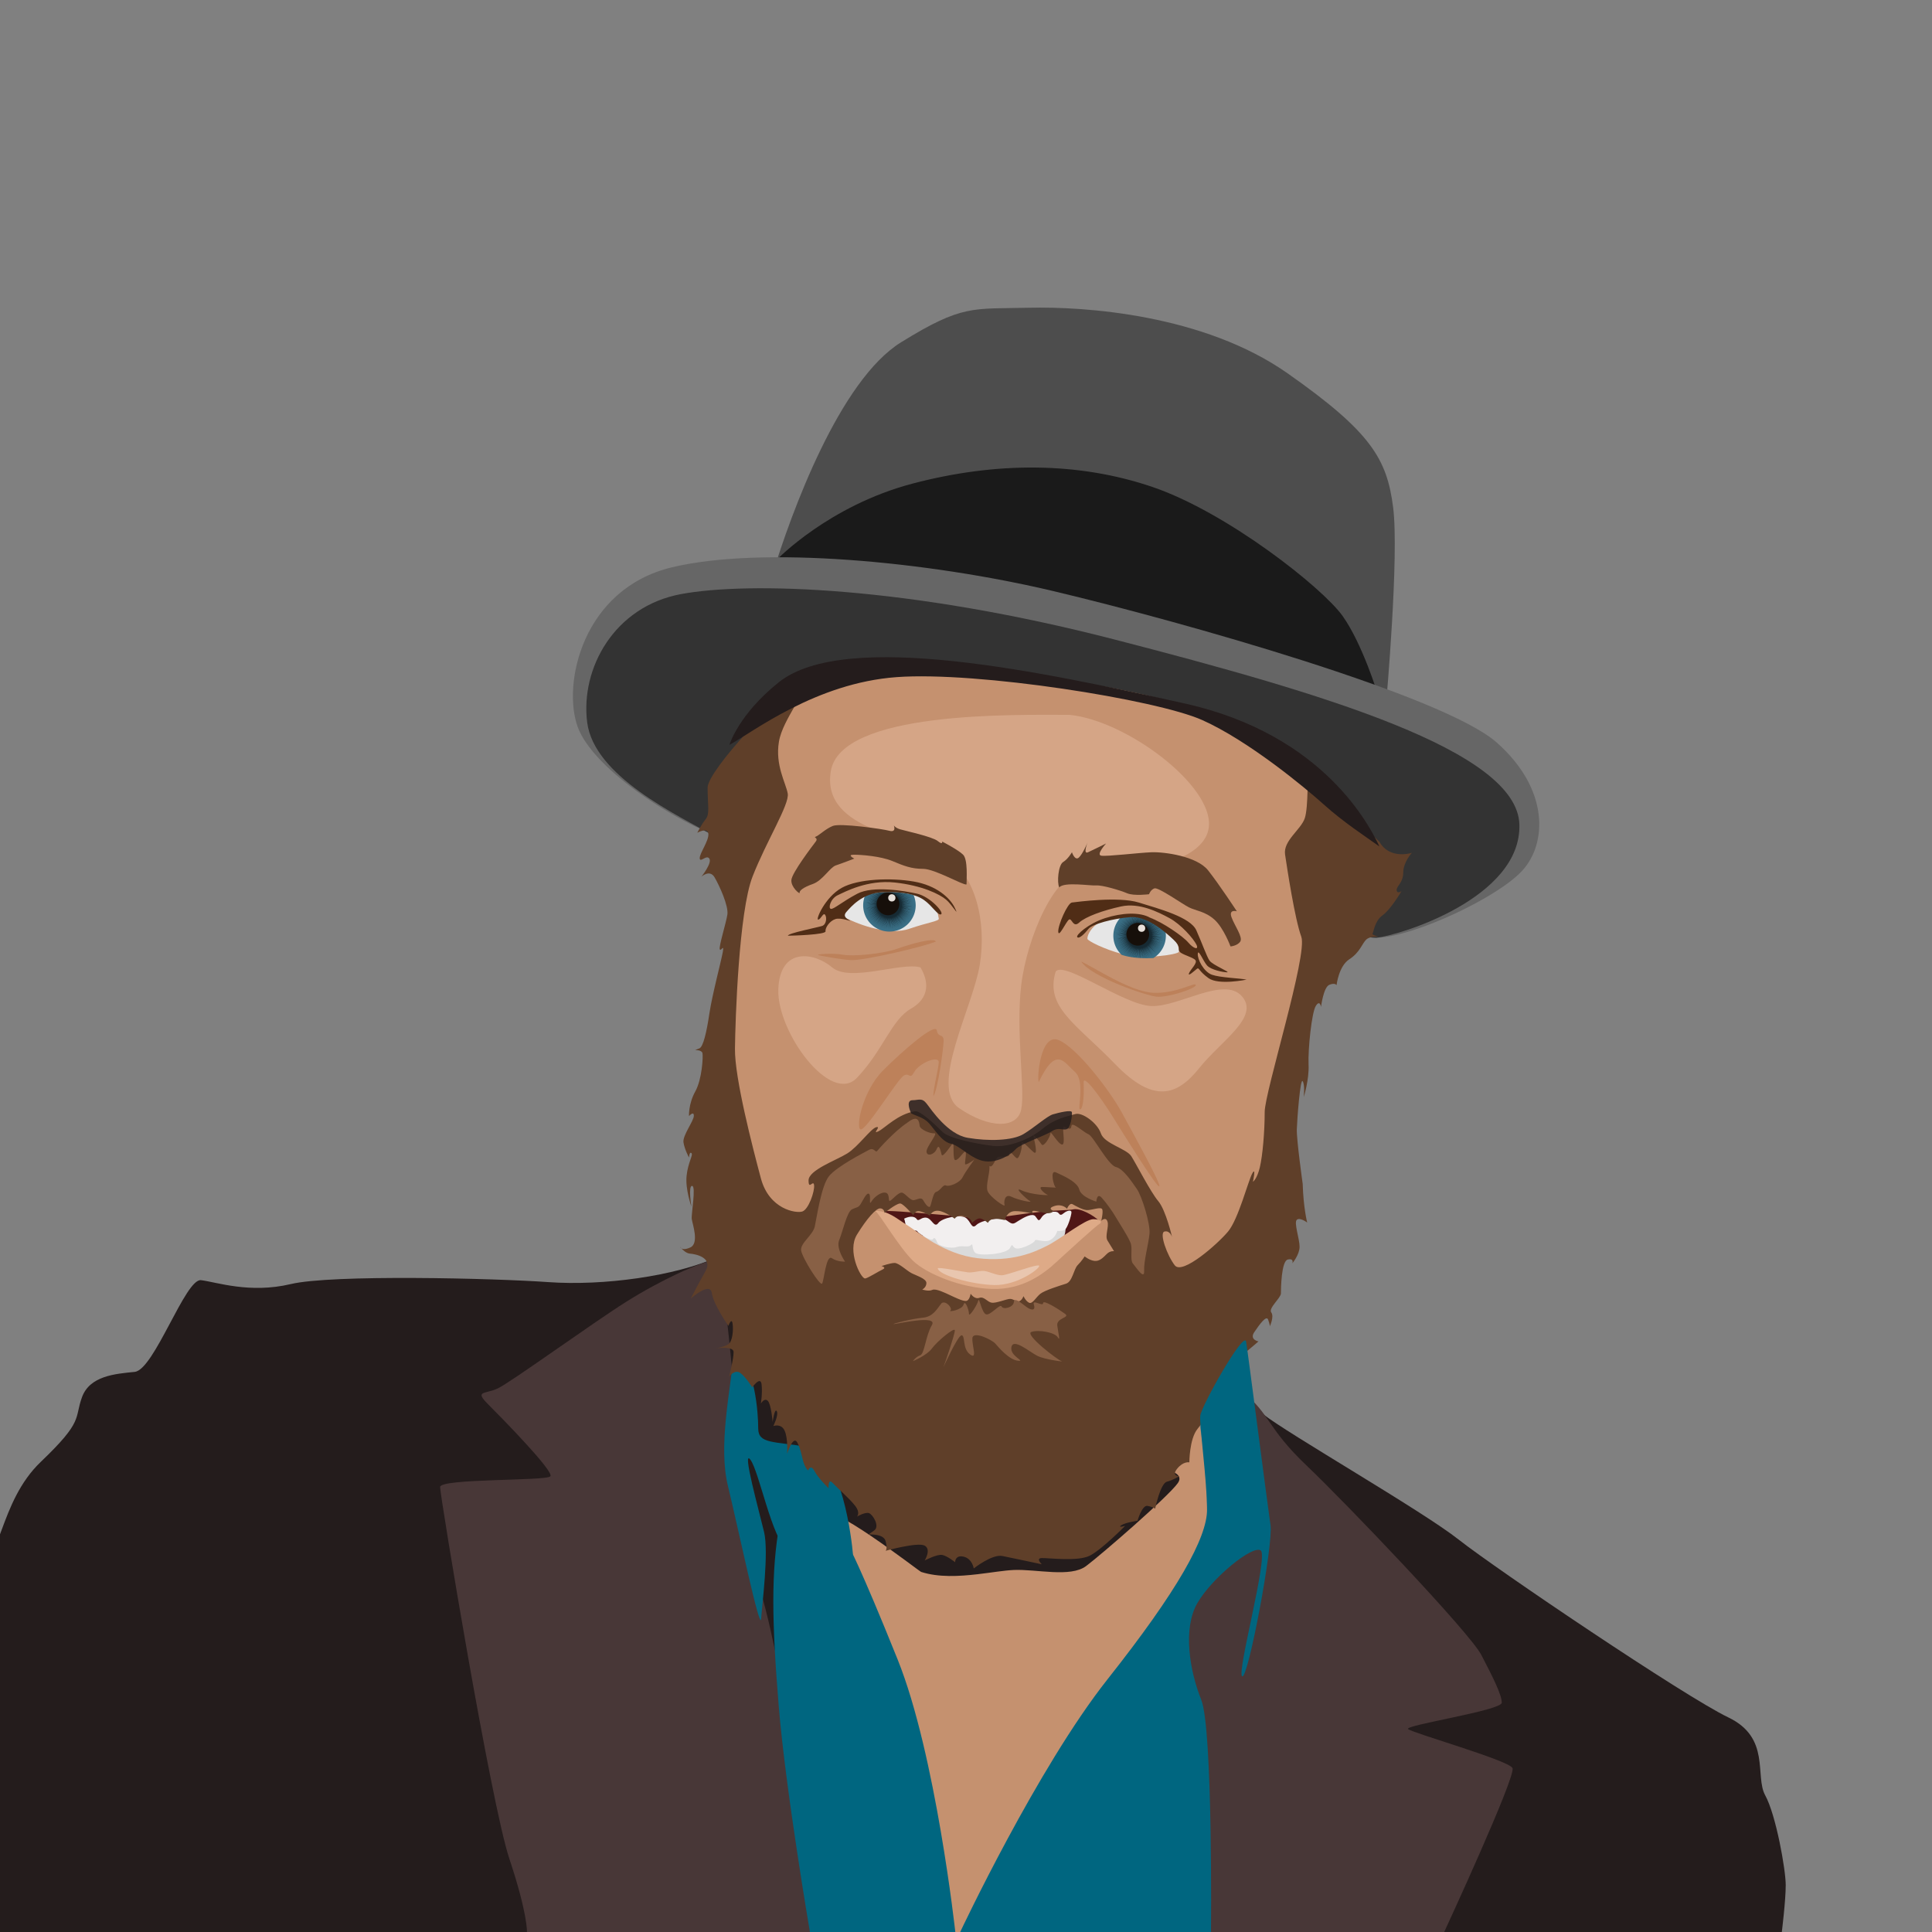 <?xml version="1.0" encoding="UTF-8" standalone="no"?>
<!-- Created with Inkscape (http://www.inkscape.org/) -->

<svg
   xmlns:dc="http://purl.org/dc/elements/1.1/"
   xmlns:cc="http://creativecommons.org/ns#"
   xmlns:rdf="http://www.w3.org/1999/02/22-rdf-syntax-ns#"
   xmlns:svg="http://www.w3.org/2000/svg"
   xmlns="http://www.w3.org/2000/svg"
   xmlns:sodipodi="http://sodipodi.sourceforge.net/DTD/sodipodi-0.dtd"
   xmlns:inkscape="http://www.inkscape.org/namespaces/inkscape"
   width="1000"
   height="1000"
   viewBox="0 0 264.583 264.583"
   version="1.1"
   id="svg8"
   inkscape:version="0.92.1 r15371"
   sodipodi:docname="aaron-comess.svg"
   inkscape:export-filename="C:\Users\Anthony Garone\Documents\GitHub\art\aaron-comess\aaron-comess.png"
   inkscape:export-xdpi="154.27"
   inkscape:export-ydpi="154.27">
  <rect x="0" y="0" width="264.583" height="264.583" fill="#808080" stroke="none"/>
  <defs
     id="defs2" />
  <sodipodi:namedview
     id="base"
     pagecolor="#ffffff"
     bordercolor="#666666"
     borderopacity="1.0"
     inkscape:pageopacity="0.0"
     inkscape:pageshadow="2"
     inkscape:zoom="0.70000001"
     inkscape:cx="468.39118"
     inkscape:cy="441.60881"
     inkscape:document-units="px"
     inkscape:current-layer="layer1"
     showgrid="false"
     units="px"
     showguides="true"
     inkscape:guide-bbox="true"
     inkscape:window-width="1920"
     inkscape:window-height="1057"
     inkscape:window-x="-8"
     inkscape:window-y="-8"
     inkscape:window-maximized="1"
     inkscape:snap-global="false">
    <sodipodi:guide
       position="264.583,264.583"
       orientation="1,0"
       id="guide10"
       inkscape:locked="false"
       inkscape:label=""
       inkscape:color="rgb(0,0,255)" />
    <sodipodi:guide
       position="0,0"
       orientation="1,0"
       id="guide12"
       inkscape:locked="false"
       inkscape:label=""
       inkscape:color="rgb(0,0,255)" />
    <sodipodi:guide
       position="264.583,264.583"
       orientation="0,1"
       id="guide14"
       inkscape:locked="false"
       inkscape:label=""
       inkscape:color="rgb(0,0,255)" />
    <sodipodi:guide
       position="0,0"
       orientation="0,1"
       id="guide16"
       inkscape:locked="false"
       inkscape:label=""
       inkscape:color="rgb(0,0,255)" />
  </sodipodi:namedview>
  <g
     inkscape:label="BG"
     inkscape:groupmode="layer"
     id="layer1"
     transform="translate(0,-32.417)"
     style="display:none">
    <rect
       id="rect4493"
       width="264.583"
       height="264.583"
       x="0"
       y="32.417"
       style="fill:#ffffff;fill-opacity:0.99;stroke-width:0.265" />
  </g>
  <g
     inkscape:groupmode="layer"
     id="layer2"
     inkscape:label="Aaron"
     style="display:inline">
    <path
       transform="translate(0,-32.417)"
       style="display:inline;fill:#241c1c;stroke:none;stroke-width:0.265px;stroke-linecap:butt;stroke-linejoin:miter;stroke-opacity:1"
       d="m 98.355,204.525 c -5.88,2.673 -15.769,4.009 -23.252,3.475 -7.484,-0.535 -29.667,-1.069 -35.28,0.267 -5.613,1.336 -10.156,-0.267 -12.294,-0.535 -2.138,-0.267 -6.414,12.294 -9.087,12.562 -2.673,0.267 -6.147,0.535 -7.216,3.474 -1.069,2.94 0.267,3.207 -5.613,8.82 -5.88,5.613 -5.345,14.165 -9.354,15.234 -4.009,1.069 -2.673,6.147 -6.414,10.958 -3.742,4.811 -22.985,17.105 -27.796,22.451 -4.811,5.345 -16.838,15.769 -16.838,15.769 l 167.311,0 c 0,0 -4.009,-28.865 -6.414,-37.15 -2.405,-8.285 -5.88,-32.607 -5.88,-37.952 0,-5.345 -1.871,-17.373 -1.871,-17.373 z"
       id="path5782"
       inkscape:connector-curvature="0"
       sodipodi:nodetypes="csssssssssccssc" />
    <path
       style="fill:#4d4d4d;stroke:none;stroke-width:0.265px;stroke-linecap:butt;stroke-linejoin:miter;stroke-opacity:1"
       d="m 105.739,78.808 c 2.646,-8.693 9.26,-26.742 17.67,-31.939 8.41,-5.197 9.733,-4.536 17.481,-4.725 7.749,-0.189 24.001,0.945 35.435,8.977 11.434,8.032 13.607,11.717 14.458,18.332 0.85,6.615 -0.945,26.742 -0.945,26.742 0,0 -65.295,-21.167 -84.1,-17.387 z"
       id="path5778"
       inkscape:connector-curvature="0" />
    <path
       style="fill:#1a1a1a;stroke:none;stroke-width:0.265px;stroke-linecap:butt;stroke-linejoin:miter;stroke-opacity:1"
       d="m 106.4,76.635 c 0,0 7.087,-7.371 18.521,-10.394 11.434,-3.024 22.773,-3.024 32.978,0.472 10.205,3.496 23.246,13.796 25.986,17.67 2.74,3.874 4.819,10.772 4.819,10.772 0,0 -65.484,-19.56 -82.304,-18.521 z"
       id="path5780"
       inkscape:connector-curvature="0" />
    <path
       style="fill:#666666;stroke:none;stroke-width:0.265px;stroke-linecap:butt;stroke-linejoin:miter;stroke-opacity:1"
       d="M 100.353,115.283 C 92.982,113.015 81.25,105.424 79.112,99.544 76.974,93.664 79.78,80.635 92.008,77.695 104.235,74.755 126.906,76.824 144.387,80.981 c 17.481,4.158 53.295,14.269 60.571,20.694 7.276,6.426 6.898,13.891 3.496,17.576 -3.402,3.685 -14.552,8.882 -19.655,9.166 -5.103,0.283 -88.446,-13.135 -88.446,-13.135 z"
       id="path5774"
       inkscape:connector-curvature="0" />
    <path
       style="fill:#333333;stroke:none;stroke-width:0.265px;stroke-linecap:butt;stroke-linejoin:miter;stroke-opacity:1"
       d="m 97.896,114.527 c -5.197,-2.929 -16.536,-8.221 -17.481,-15.592 -0.945,-7.371 3.685,-15.875 12.851,-17.576 9.166,-1.701 30.9,-1.134 59.437,6.237 28.537,7.371 55.09,15.214 55.374,25.324 0.283,10.111 -16.536,15.214 -19.56,15.497 -3.024,0.283 -90.62,-13.891 -90.62,-13.891 z"
       id="path5776"
       inkscape:connector-curvature="0" />
    <path
       transform="translate(0,-32.417)"
       style="display:inline;fill:#c5916f;stroke:none;stroke-width:0.265px;stroke-linecap:butt;stroke-linejoin:miter;stroke-opacity:1;fill-opacity:1"
       d="m 163.302,224.57 c 3.341,5.88 1.604,36.081 1.737,39.422 0.134,3.341 -10.958,33.275 -10.958,33.275 l -41.293,-0.267 c 0,0 -4.276,-42.897 -6.548,-55.058 -2.272,-12.161 57.062,-17.373 57.062,-17.373 z"
       id="path5796"
       inkscape:connector-curvature="0" />
    <path
       transform="translate(0,-32.417)"
       style="display:inline;fill:#241c1c;stroke:none;stroke-width:0.265px;stroke-linecap:butt;stroke-linejoin:miter;stroke-opacity:1"
       d="m 93.945,209.87 c 3.875,-1.871 58.666,26.593 61.205,24.856 2.539,-1.737 7.484,-1.069 6.147,0.802 -1.336,1.871 -10.424,9.755 -12.562,11.359 -2.138,1.604 -6.815,0.401 -9.889,0.535 -1.314,0.057 -3.069,0.359 -4.97,0.581 -2.545,0.297 -5.354,0.452 -7.725,-0.313 -0.282,-0.091 -13.435,-10.362 -13.238,-7.631 1.336,18.482 -10.599,21.744 -13.252,18.894 -9.869,-10.605 -6.305,-47.904 -5.716,-49.081 z"
       id="path5798"
       inkscape:connector-curvature="0"
       sodipodi:nodetypes="cccccssssc" />
    <path
       transform="translate(0,-32.417)"
       style="display:inline;fill:#483737;stroke:none;stroke-width:0.265px;stroke-linecap:butt;stroke-linejoin:miter;stroke-opacity:1"
       d="m 98.088,204.926 c -2.138,0.267 -7.617,2.806 -12.294,5.746 -4.677,2.94 -15.903,11.092 -17.64,11.893 -1.737,0.802 -3.207,0.267 -1.336,2.138 1.871,1.871 9.087,9.221 8.553,9.889 -0.535,0.668 -15.101,0.267 -15.101,1.47 0,1.203 6.949,43.298 9.488,50.915 2.539,7.617 2.405,10.023 2.405,10.023 h 40.625 c 0,0 -5.479,-36.482 -8.553,-46.371 -3.074,-9.889 -4.009,-40.625 -6.147,-45.703 z"
       id="path5784"
       inkscape:connector-curvature="0"
       sodipodi:nodetypes="ccsccssccsc" />
    <path
       style="fill:#c5916f;fill-opacity:1;stroke:none;stroke-width:0.265px;stroke-linecap:butt;stroke-linejoin:miter;stroke-opacity:1"
       d="m 105.55,94.778 c -1.89,9.071 -8.788,61.705 -8.41,66.996 0.378,5.292 17.198,36.664 21.356,38.743 4.158,2.079 18.899,5.292 22.679,3.591 3.78,-1.701 26.647,-21.356 29.671,-28.159 3.024,-6.804 13.985,-66.303 11.812,-68.414 C 169.256,94.516 136.179,88.469 105.55,94.778 Z"
       id="path4534"
       inkscape:connector-curvature="0"
       sodipodi:nodetypes="csssssc" />
    <path
       style="fill:#d5a586;stroke:none;stroke-width:0.265px;stroke-linecap:butt;stroke-linejoin:miter;stroke-opacity:1;fill-opacity:1"
       d="m 146.466,97.896 c -7.56,0 -31.372,-0.567 -32.695,7.749 -1.323,8.315 11.528,8.882 15.686,11.528 4.158,2.646 5.67,9.071 4.725,14.93 -0.945,5.859 -6.993,16.82 -2.835,19.655 4.158,2.835 7.938,2.835 8.504,0.189 0.567,-2.646 -0.756,-10.583 0,-17.009 0.756,-6.426 4.725,-15.875 8.693,-15.497 3.969,0.378 16.442,-0.567 17.009,-6.237 0.567,-5.67 -11.339,-14.552 -19.088,-15.308 z"
       id="path4536"
       inkscape:connector-curvature="0" />
    <path
       style="fill:#d5a586;stroke:none;stroke-width:0.265px;stroke-linecap:butt;stroke-linejoin:miter;stroke-opacity:1;fill-opacity:1"
       d="m 144.576,133.048 c 1.134,-1.512 9.26,4.536 13.04,4.725 3.78,0.189 10.016,-4.158 12.473,-1.323 2.457,2.835 -2.835,6.048 -5.859,9.827 -3.024,3.78 -6.237,4.914 -11.528,-0.567 -5.292,-5.481 -9.638,-7.749 -8.126,-12.662 z"
       id="path4538"
       inkscape:connector-curvature="0" />
    <path
       style="fill:#d5a586;stroke:none;stroke-width:0.265px;stroke-linecap:butt;stroke-linejoin:miter;stroke-opacity:1;fill-opacity:1"
       d="m 126.055,132.481 c -2.646,-0.756 -9.638,2.079 -12.095,0 -2.457,-2.079 -7.182,-2.835 -7.371,3.024 -0.189,5.859 7.182,15.875 10.772,12.095 3.591,-3.78 4.725,-7.938 7.371,-9.449 2.646,-1.512 2.457,-3.78 1.323,-5.67 z"
       id="path4540"
       inkscape:connector-curvature="0" />
    <path
       style="fill:#5f3f29;stroke:none;stroke-width:0.265px;stroke-linecap:butt;stroke-linejoin:miter;stroke-opacity:1;fill-opacity:1"
       d="m 145.061,121.527 c -0.334,-0.668 -0.134,-3.074 0.535,-3.475 0.668,-0.401 1.203,-1.336 1.203,-1.336 0,0 0.401,1.203 0.935,0.735 0.535,-0.468 1.203,-2.071 1.203,-2.071 0,0 -0.668,1.67 0.067,1.336 0.735,-0.334 2.472,-1.203 2.472,-1.203 0,0 -1.403,1.537 -0.668,1.67 0.735,0.134 5.145,-0.401 6.882,-0.468 1.737,-0.067 6.214,0.535 7.751,2.472 1.537,1.938 3.942,5.613 3.942,5.613 0,0 -1.136,-0.334 -0.735,0.802 0.401,1.136 1.604,2.74 1.203,3.341 -0.401,0.601 -1.336,0.668 -1.336,0.668 0,0 -0.935,-2.539 -2.205,-3.675 -1.27,-1.136 -2.539,-1.203 -3.474,-1.67 -0.935,-0.468 -4.21,-2.806 -4.744,-2.606 -0.535,0.2 -0.735,0.802 -0.735,0.802 0,0 -2.071,0.267 -3.007,-0.134 -0.935,-0.401 -3.408,-1.136 -4.21,-1.069 -0.802,0.067 -4.41,-0.535 -5.078,0.267 z"
       id="path4548"
       inkscape:connector-curvature="0" />
    <path
       style="fill:#5f3f29;stroke:none;stroke-width:0.265px;stroke-linecap:butt;stroke-linejoin:miter;stroke-opacity:1;fill-opacity:1"
       d="m 132.365,121.126 c 0,-0.735 0.2,-3.408 -0.468,-4.076 -0.668,-0.668 -2.873,-1.804 -2.873,-1.804 0,0 0.134,0.535 -0.601,-0.067 -0.735,-0.601 -4.477,-1.403 -5.145,-1.604 -0.668,-0.2 -0.869,-0.535 -0.869,-0.535 0,0 0.401,1.002 -0.601,0.735 -1.002,-0.267 -6.749,-1.069 -7.751,-0.668 -1.002,0.401 -1.938,1.336 -2.339,1.47 -0.401,0.134 0.401,0.134 0,0.668 -0.401,0.535 -3.274,4.276 -3.341,5.279 -0.067,1.002 1.203,2.005 1.136,1.737 -0.067,-0.267 0.468,-0.735 1.804,-1.203 1.336,-0.468 2.339,-2.272 3.14,-2.539 0.802,-0.267 2.539,-0.935 2.539,-0.935 0,0 -1.069,-0.535 -0.067,-0.535 1.002,0 3.675,0.2 5.279,0.869 1.604,0.668 2.606,1.069 4.209,1.069 1.604,0 5.479,2.272 5.947,2.138 z"
       id="path5720"
       inkscape:connector-curvature="0" />
    <path
       style="fill:#501616;stroke:none;stroke-width:0.265px;stroke-linecap:butt;stroke-linejoin:miter;stroke-opacity:1"
       d="m 150.473,167.164 c -0.601,-0.668 -2.606,-1.804 -3.541,-1.537 -0.402,0.115 -2.233,0.095 -4.279,0.312 -2.714,0.288 -5.832,0.815 -6.746,0.891 -1.604,0.134 -14.566,-1.27 -14.767,-0.935 -0.2,0.334 8.887,7.083 14.366,7.216 5.479,0.134 14.9,-5.746 14.967,-5.947 z"
       id="path5730"
       inkscape:connector-curvature="0"
       sodipodi:nodetypes="csscscc" />
    <path
       style="fill:#dadada;fill-opacity:1;stroke:none;stroke-width:0.265px;stroke-linecap:butt;stroke-linejoin:miter;stroke-opacity:1"
       d="m 126.285,169.268 c 2.272,-0.334 19.644,-1.503 19.644,-1.169 0,0.334 0,1.938 -1.47,2.806 -1.47,0.869 -7.684,2.339 -9.421,2.138 -1.737,-0.2 -8.686,-2.572 -8.753,-3.775 z"
       id="path5728"
       inkscape:connector-curvature="0"
       sodipodi:nodetypes="cscsc" />
    <path
       style="fill:#f2efef;fill-opacity:1;stroke:none;stroke-width:0.265px;stroke-linecap:butt;stroke-linejoin:miter;stroke-opacity:1"
       d="m 123.813,166.896 c 0.802,-0.401 1.47,-0.334 1.737,0.067 0.267,0.401 0.601,-0.334 1.336,-0.2 0.735,0.134 1.069,1.47 1.604,0.735 0.535,-0.735 3.007,-1.203 3.742,-0.735 0.735,0.468 0.802,1.67 1.47,1.002 0.668,-0.668 3.408,-1.203 4.209,-0.601 0.802,0.601 0.869,0.468 1.604,0 0.735,-0.468 1.871,-1.069 2.272,-0.601 0.401,0.468 0.401,0.869 0.869,0.134 0.468,-0.735 2.005,-0.935 2.272,-0.601 0.267,0.334 0.367,0.367 0.768,0.033 0.401,-0.334 1.036,-0.501 1.036,-0.1 0,0.401 -0.535,2.205 -0.935,2.405 -0.401,0.2 -1.002,0.134 -1.002,0.134 0,0 -0.2,0.869 -1.002,1.27 -0.802,0.401 -2.005,-0.267 -2.071,0.067 -0.067,0.334 -1.871,1.203 -2.539,1.069 -0.668,-0.134 -0.401,-0.935 -0.869,-0.067 -0.468,0.869 -4.21,1.136 -4.744,0.668 -0.535,-0.468 -0.267,-1.47 -0.601,-1.069 -0.334,0.401 -1.203,0 -1.938,0.267 -0.735,0.267 -2.472,-0.067 -2.673,-0.601 -0.2,-0.535 -0.401,-0.802 -0.601,-0.468 -0.2,0.334 -2.005,-0.802 -2.138,-1.069 -0.134,-0.267 -1.069,0 -1.336,-0.267 -0.267,-0.267 -0.334,-1.27 -0.468,-1.47 z"
       id="path5726"
       inkscape:connector-curvature="0"
       sodipodi:nodetypes="cccccccscsccsccccccccscscscc" />
    <path
       style="fill:#deaa87;stroke:none;stroke-width:0.265px;stroke-linecap:butt;stroke-linejoin:miter;stroke-opacity:1"
       d="m 119.87,165.827 c 1.804,0 2.74,0.935 4.343,1.938 1.604,1.002 5.078,4.009 9.689,4.544 4.61,0.535 7.617,-0.735 9.555,-1.737 1.938,-1.002 5.145,-3.608 6.281,-3.608 1.136,0 1.203,0.468 0.802,0.668 -0.401,0.2 -4.21,3.675 -5.88,5.212 -1.67,1.537 -4.544,3.809 -8.82,3.675 -4.276,-0.134 -8.954,-2.071 -10.824,-3.875 -1.871,-1.804 -4.61,-6.481 -5.145,-6.815 z"
       id="path5722"
       inkscape:connector-curvature="0" />
    <path
       transform="translate(0,-32.417)"
       style="display:inline;fill:#006680;stroke:none;stroke-width:0.265px;stroke-linecap:butt;stroke-linejoin:miter;stroke-opacity:1"
       d="m 100.627,216.953 c -0.668,6.281 -2.272,13.497 -0.935,18.976 1.336,5.479 4.41,20.179 4.544,18.174 0.134,-2.005 1.069,-9.087 0.401,-11.893 -0.668,-2.806 -3.074,-11.493 -1.871,-9.889 1.203,1.604 2.94,10.824 5.078,12.428 2.138,1.604 9.087,2.005 8.954,0.401 -0.134,-1.604 -1.47,-13.764 -6.147,-14.566 -4.677,-0.802 -6.815,-0.401 -6.815,-2.539 0,-2.138 -0.401,-8.419 -3.207,-11.092 z"
       id="path5786"
       inkscape:connector-curvature="0" />
    <path
       style="fill:#5f3f29;stroke:none;stroke-width:1px;stroke-linecap:butt;stroke-linejoin:miter;stroke-opacity:1;fill-opacity:1"
       d="m 411.834,356.012 c -7.005,0.339 -46.158,42.08 -46.158,51.029 0,9.091 1.288,13.494 -1.033,16.352 -2.321,2.857 -4.285,6.965 -4.285,6.965 0,0 5.358,-3.036 5.715,0.535 0.357,3.571 -4.643,10.18 -4.465,12.68 0.179,2.5 3.571,-2.144 5,0.178 1.429,2.321 -4.107,9.285 -4.107,9.285 0,0 4.285,-3.928 6.785,0.357 2.5,4.286 7.322,14.821 6.607,19.285 -0.714,4.464 -4.463,16.429 -3.928,17.857 0.536,1.429 2.322,-3.036 1.607,1.25 -0.714,4.286 -5.536,22.322 -6.965,31.965 -1.429,9.643 -3.215,17.321 -5.18,18.035 -1.964,0.714 -2.143,0.893 -2.143,0.893 0,0 3.393,-0.178 3.75,1.607 0.357,1.786 -0.179,13.394 -3.75,19.822 -3.571,6.429 -3.213,12.678 -3.213,12.678 0,0 2.5,-2.856 2.5,-0.178 0,2.679 -5.893,10.179 -5.357,13.75 0.536,3.571 2.857,7.857 2.857,7.857 0,0 0.179,-3.215 1.25,-2.322 1.071,0.893 -1.786,4.821 -2.5,11.785 -0.714,6.964 2.5,15.895 2.5,15.895 0,0 -1.787,-10.893 0.355,-10.715 2.143,0.178 -0.535,14.643 -0.178,17.143 0.357,2.5 3.928,12.5 -0.715,14.643 -2.615,1.207 -3.96,0.933 -4.656,0.471 0.923,1.016 2.649,2.622 4.479,2.744 2.679,0.178 11.964,1.963 8.035,8.928 -3.929,6.964 -7.678,14.287 -7.678,14.287 0,0 10,-8.929 10.893,-2.857 0.893,6.071 8.57,16.963 8.57,16.963 0,0 1.609,-4.464 2.145,-1.25 0.536,3.214 -0.002,9.286 -2.145,10.715 -2.143,1.429 -6.428,2.143 -6.428,2.143 0,0 8.929,-1.249 9.107,1.787 0.179,3.036 -2.322,12.855 -2.322,12.855 0,0 2.858,-3.927 5.715,-1.963 2.857,1.964 6.25,7.5 6.25,7.5 0,0 4.287,-6.072 4.822,-1.607 0.536,4.464 -0.357,10 -0.357,10 0,0 1.785,-3.215 3.57,-1.43 1.786,1.786 2.5,10.895 2.5,10.895 0,0 1.071,-7.501 2.143,-5.537 1.071,1.964 -1.785,7.68 -1.785,7.68 0,0 4.107,-1.607 5.893,2.5 1.786,4.107 1.25,11.785 1.25,11.785 0,0 3.037,-9.643 5.18,-5.893 2.143,3.75 2.5,8.75 3.75,11.607 1.25,2.857 1.963,2.857 1.963,2.857 0,0 1.251,-3.395 3.215,0.355 1.964,3.75 7.322,8.93 7.322,8.93 0,0 -0.359,-5.357 1.963,-2.857 2.321,2.5 8.93,8.215 11.787,11.965 2.857,3.75 0.893,5.535 0.893,5.535 0,0 4.286,-2.499 6.25,-1.785 1.964,0.714 5.713,6.785 2.678,8.928 l -3.035,2.143 c 0,0 7.856,-0.715 8.928,3.393 1.071,4.107 0,5 0,5 0,0 16.608,-4.642 20.18,-2.678 3.571,1.964 0,7.678 0,7.678 0,0 6.429,-3.391 9.107,-2.855 2.679,0.536 6.607,3.75 6.607,3.75 0,0 -0.001,-3.929 4.463,-2.857 4.464,1.071 5.18,6.07 5.18,6.07 0,0 9.463,-7.499 14.82,-6.428 5.357,1.071 20.357,4.285 20.357,4.285 0,0 -3.214,-3.036 -0.178,-3.215 3.036,-0.179 18.75,1.964 25,-1.25 6.25,-3.214 18.213,-15.355 18.213,-15.355 0,0 -4.106,1.071 -1.963,-0.357 2.143,-1.429 8.393,-2.322 8.393,-2.322 0,0 2.321,-8.213 5.178,-7.678 2.857,0.536 3.93,1.428 3.93,1.428 0,0 2.677,-13.035 6.07,-13.928 3.393,-0.893 6.43,-2.857 6.43,-2.857 0,0 -4.287,-0.001 -1.072,-3.93 3.214,-3.929 6.25,-3.213 6.25,-3.213 0,0 2.5e-4,-11.964 4.107,-17.143 4.107,-5.179 7.5,-10.536 7.5,-12.5 0,-1.964 -0.18,-5.002 2.678,-4.645 2.857,0.357 2.857,2.5 2.857,2.5 0,0 0.714,-2.143 0,-4.643 -0.714,-2.5 2.144,-11.785 6.43,-12.32 4.286,-0.536 4.463,1.07 4.463,1.07 0,0 -1.07,-7.499 1.787,-9.82 2.857,-2.321 5.893,-5 5.893,-5 0,0 -4.821,-0.894 -2.143,-4.822 2.679,-3.929 6.25,-8.928 7.143,-6.428 0.893,2.5 0.893,3.393 0.893,3.393 0,0 2.322,-5 0.715,-7.143 -1.607,-2.143 5,-7.501 5,-9.822 0,-2.321 0.177,-16.786 3.57,-17.5 3.393,-0.714 2.322,1.965 2.322,1.965 0,0 3.75,-4.465 3.75,-8.572 0,-4.107 -3.037,-12.499 -1.43,-13.928 1.607,-1.429 5.357,1.428 5.357,1.428 0,0 -1.963,-7.679 -2.32,-20 0,0 -3.216,-22.856 -3.037,-28.213 0.178,-5.357 1.787,-26.787 3.037,-24.822 1.25,1.964 0.535,8.215 0.535,8.215 0,0 2.857,-8.93 2.5,-16.787 -0.357,-7.857 1.607,-26.963 3.75,-30.355 2.143,-3.393 2.678,0.535 2.678,0.535 0,0 1.251,-10.18 4.287,-11.43 3.036,-1.25 3.75,0.18 3.75,0.18 0,0 1.072,-9.821 6.607,-13.393 5.536,-3.571 6.607,-8.215 8.75,-10.18 2.143,-1.964 6.428,-1.428 6.428,-1.428 0,0 -3.751,-1.072 -3.215,-1.607 0.536,-0.536 1.073,-6.608 5.18,-9.465 4.107,-2.857 9.82,-12.5 9.82,-12.5 0,0 -2.321,1.608 -2.5,-0.535 -0.178,-2.143 3.393,-3.75 3.393,-9.107 0,-5.357 4.465,-10.178 4.465,-10.178 0,0 -11.429,3.749 -16.786,-5.716 -8.571,-8.036 -30.891,-31.785 -36.784,-38.035 -0.536,2.679 0.177,20.001 -1.787,25.894 -1.964,5.893 -11.249,11.607 -10.178,18.75 1.071,7.143 5,33.214 8.393,42.5 3.393,9.286 -18.928,80.178 -18.928,90.535 0,10.357 -1.071,22.501 -2.5,28.572 -1.429,6.071 -3.572,7.5 -3.572,7.5 0,0 1.785,-8.216 -0.357,-4.287 -2.143,3.929 -7.143,23.571 -12.5,30 -5.357,6.429 -23.571,22.5 -27.5,17.5 -3.929,-5 -8.215,-16.786 -5.357,-17.5 2.857,-0.714 3.93,2.857 3.93,2.857 0,0 -3.214,-13.927 -7.143,-18.57 -3.929,-4.643 -11.43,-19.286 -13.93,-23.215 -2.5,-3.929 -13.929,-6.428 -15.715,-11.785 -1.786,-5.357 -9.641,-11.071 -13.213,-10 -3.571,1.071 -10.359,2.143 -16.787,7.5 -6.429,5.357 -17.499,9.999 -26.07,8.928 -8.571,-1.071 -22.501,-3.928 -25.715,-7.143 -3.214,-3.214 -11.785,-11.429 -14.285,-10.715 -8.929,1.429 -15.358,8.572 -18.93,10.357 -3.571,1.786 1.787,-2.857 -1.07,-2.143 -2.857,0.714 -9.286,10.001 -15,13.572 -5.714,3.571 -20,8.571 -20,13.928 0,5.357 2.5,-0.714 2.857,2.5 0.357,3.214 -2.858,12.501 -6.072,13.572 -3.214,1.071 -17.142,-1.073 -21.428,-17.145 -4.286,-16.071 -13.571,-51.784 -13.393,-66.963 0.178,-15.179 2.015,-70.78 9.086,-88.963 7.071,-18.183 19.194,-37.376 18.184,-42.932 -1.01,-5.556 -6.567,-14.646 -4.547,-26.768 2.02,-12.122 15.659,-26.265 9.598,-27.275 -0.095,-0.016 -0.197,-0.021 -0.309,-0.016 z m -59.705,289.102 c -0.428,-0.471 -0.701,-0.828 -0.701,-0.828 0,0 0.161,0.469 0.701,0.828 z m 112.842,-23.154 c 0.145,-0.018 0.275,-0.017 0.387,0.006 1.786,0.357 6.607,6.07 6.607,6.07 0,0 0.713,-2.143 2.678,-2.143 1.964,0 5.893,2.322 5.893,2.322 0,0 1.072,-2.857 4.465,-2.5 3.393,0.357 8.393,4.107 8.393,4.107 0,0 0.894,-2.143 4.822,-1.25 3.929,0.893 4.107,3.393 4.107,3.393 0,0 2.321,-2.322 3.928,-2.322 1.607,0 4.285,2.322 4.285,2.322 0,0 0.536,-1.429 2.5,-1.965 1.964,-0.536 6.25,0.535 6.25,0.535 0,0 0.893,-4.643 5.357,-4.643 4.464,0 9.465,1.43 9.465,1.43 0,0 -1.608,-1.607 0.178,-1.607 1.786,0 5.537,1.429 7.68,1.25 2.143,-0.178 2.32,-1.25 2.32,-1.25 0,0 -3.392,-1.25 0.715,-2.5 4.107,-1.25 6.428,1.428 6.428,1.428 0,0 1.25,-3.213 2.857,-2.32 1.607,0.893 5.001,2.857 7.322,3.035 2.321,0.178 7.499,-1.965 8.035,-0.357 0.536,1.607 -0.535,5.893 -0.535,5.893 0,0 2.32,-2.321 3.213,0.357 0.893,2.679 -1.429,7.501 0,9.822 1.429,2.321 3.395,5.535 3.395,5.535 0,0 -1.964,-0.358 -3.75,1.428 -1.786,1.786 -3.751,3.929 -6.43,3.572 -2.679,-0.357 -5,-2.322 -5,-2.322 0,0 -1.427,2.322 -3.57,4.465 -2.143,2.143 -2.679,8.571 -6.072,9.643 -3.393,1.071 -10.893,3.394 -13.215,5.18 -2.321,1.786 -4.107,5.535 -5.893,4.643 -1.786,-0.893 -2.857,-3.393 -2.857,-3.393 0,0 -0.893,2.499 -2.5,2.678 -1.607,0.178 -2.677,-1.25 -4.463,-1.25 -1.786,0 -7.143,2.322 -9.465,1.965 -2.321,-0.357 -3.93,-3.393 -6.43,-2.5 -2.5,0.893 -4.463,-2.143 -4.463,-2.143 0,0 -0.536,3.75 -2.5,3.75 -1.964,0 -5.893,-1.966 -8.215,-3.037 -2.321,-1.071 -7.322,-3.571 -9.107,-2.678 -1.786,0.893 -5.178,-0.18 -5.178,-0.18 0,0 2.143,-1.071 2.143,-3.393 0,-2.321 -5.536,-3.928 -7.857,-5.178 -2.321,-1.25 -6.429,-5.18 -8.572,-5.18 -2.143,0 -6.785,1.607 -6.785,1.607 0,0 2.857,0.714 0.535,1.785 -2.321,1.071 -7.855,4.645 -9.105,4.645 -2.321,-0.357 -9.286,-14.287 -4.107,-22.68 5.179,-8.393 9.822,-13.57 11.965,-13.57 2.143,0 2.32,2.32 2.32,2.32 0,0 5.65,-4.552 7.828,-4.826 z"
       transform="scale(0.265)"
       id="path4542"
       inkscape:connector-curvature="0"
       sodipodi:nodetypes="csccccccscccccccccsccccccscccccccscccccccccccccccccccccccccscccccccccccccccccccccscccccccccccsccscccccccccccsccscccsccccccscccccccccccsscccscscccccscccccccccscccccscccscsccccccccccccccccccccscccscccscsccccscc" />
    <path
       style="fill:#886045;stroke:none;stroke-width:0.265px;stroke-linecap:butt;stroke-linejoin:miter;stroke-opacity:1;fill-opacity:1"
       d="m 124.28,153.733 c -1.737,1.136 -3.875,3.541 -4.143,3.875 -0.267,0.334 -0.401,-0.535 -1.136,-0.134 -0.735,0.401 -4.41,2.272 -5.479,3.608 -1.069,1.336 -1.67,5.679 -1.938,6.882 -0.267,1.203 -2.005,2.272 -1.871,3.274 0.134,1.002 2.606,4.944 2.873,4.544 0.267,-0.401 0.535,-4.009 1.336,-3.474 0.802,0.535 1.804,0.468 1.804,0.468 0,0 -1.27,-1.804 -0.802,-2.94 0.468,-1.136 1.069,-3.875 1.737,-4.21 0.668,-0.334 0.869,-0.2 1.203,-0.735 0.334,-0.535 0.802,-1.604 1.136,-1.403 0.334,0.2 -0.067,1.737 0.334,1.069 0.401,-0.668 1.403,-1.403 2.005,-1.203 0.601,0.2 0.2,1.336 0.601,1.069 0.401,-0.267 1.203,-1.27 1.67,-1.069 0.468,0.2 1.069,1.069 1.537,1.002 0.468,-0.067 1.002,-0.468 1.27,0 0.267,0.468 0.601,0.935 0.869,0.935 0.267,0 0.401,-1.938 0.935,-2.071 0.535,-0.134 0.935,-1.069 1.336,-0.869 0.401,0.2 1.871,-0.334 2.272,-1.136 0.401,-0.802 1.604,-2.405 1.604,-2.405 0,0 -1.203,0.869 -1.27,0.601 -0.067,-0.267 0.334,-2.005 -0.067,-1.67 -0.401,0.334 -0.869,1.136 -1.27,1.136 -0.401,0 -0.134,-2.606 -0.334,-2.339 -0.2,0.267 -1.403,2.071 -1.537,1.604 -0.134,-0.468 -0.334,-1.604 -0.668,-0.802 -0.334,0.802 -1.336,1.069 -1.403,0.401 -0.067,-0.668 1.67,-2.606 1.069,-2.539 -0.601,0.067 -1.938,-0.535 -2.005,-1.002 -0.067,-0.468 -0.134,-1.67 -1.67,-0.468 z"
       id="path5732"
       inkscape:connector-curvature="0" />
    <path
       style="fill:#e9c6af;stroke:none;stroke-width:0.265px;stroke-linecap:butt;stroke-linejoin:miter;stroke-opacity:1"
       d="m 128.423,173.712 c -0.067,-0.267 3.475,0.468 4.143,0.535 0.668,0.067 1.403,-0.2 2.071,-0.2 0.668,0 1.737,0.601 2.539,0.601 0.802,0 5.212,-1.737 5.145,-1.27 -0.067,0.468 -3.074,2.673 -6.147,2.606 -3.074,-0.067 -7.55,-1.336 -7.751,-2.272 z"
       id="path5724"
       inkscape:connector-curvature="0" />
    <path
       style="fill:#886045;stroke:none;stroke-width:0.265px;stroke-linecap:butt;stroke-linejoin:miter;stroke-opacity:1;fill-opacity:1"
       d="m 135.506,159.68 c 0.067,1.002 -0.535,2.606 -0.267,3.408 0.267,0.802 2.472,2.339 2.339,1.938 -0.134,-0.401 0,-1.604 0.935,-1.136 0.935,0.468 3.007,0.869 2.539,0.601 -0.468,-0.267 -2.405,-2.071 -1.136,-1.47 1.27,0.601 3.942,0.735 3.541,0.601 -0.401,-0.134 -1.403,-1.069 -0.735,-1.069 0.668,0 2.138,0.134 1.871,0.067 -0.267,-0.067 -0.869,-2.472 0,-2.071 0.869,0.401 2.94,1.27 3.207,2.339 0.267,1.069 2.339,1.67 2.339,1.67 0,0 0.067,-1.27 0.735,-0.535 0.668,0.735 1.47,1.871 1.938,2.673 0.468,0.802 1.871,2.94 2.071,3.675 0.2,0.735 -0.134,2.205 0.267,2.673 0.401,0.468 1.604,2.339 1.537,1.002 -0.067,-1.336 0.601,-3.675 0.735,-5.078 0.134,-1.403 -1.069,-5.212 -1.737,-6.147 -0.668,-0.935 -1.804,-2.74 -2.873,-3.007 -1.069,-0.267 -3.074,-4.21 -3.742,-4.477 -0.668,-0.267 -2.272,-1.804 -2.339,-1.136 -0.067,0.668 -0.601,0.267 -1.002,0.067 -0.401,-0.2 0.267,2.472 -0.267,2.472 -0.535,0 -1.604,-2.005 -1.604,-1.537 0,0.468 -0.935,1.938 -1.203,1.537 -0.267,-0.401 -1.27,-1.67 -1.136,-1.136 0.134,0.535 0.668,2.673 0.067,2.205 -0.601,-0.468 -1.804,-1.871 -1.67,-1.27 0.134,0.601 -0.334,2.205 -0.668,2.071 -0.334,-0.134 -1.002,-1.27 -1.002,-0.601 0,0.668 -1.203,0.2 -1.604,0.468 -0.401,0.267 -0.668,1.537 -1.136,1.203 z"
       id="path5734"
       inkscape:connector-curvature="0" />
    <path
       style="fill:#241c1c;stroke:none;stroke-width:0.265px;stroke-linecap:butt;stroke-linejoin:miter;stroke-opacity:1;fill-opacity:0.83"
       d="m 124.779,152.466 c -0.283,-0.614 -0.661,-1.795 0.189,-1.795 0.85,0 1.276,-0.378 1.937,0.472 0.661,0.85 2.882,4.205 5.622,4.677 2.74,0.472 6.095,0.425 7.654,-0.52 1.559,-0.945 3.213,-2.457 4.016,-2.693 0.803,-0.236 2.551,-0.661 2.599,-0.283 0.047,0.378 -0.142,2.126 -0.709,2.315 -0.567,0.189 -1.087,-0.331 -2.032,0.283 -0.945,0.614 -4.394,1.795 -4.961,2.457 -0.567,0.661 -2.362,1.89 -4.205,1.654 -1.843,-0.236 -3.449,-2.173 -4.677,-2.41 -1.228,-0.236 -2.268,-2.032 -3.024,-2.835 -0.756,-0.803 -1.843,-0.992 -2.41,-1.323 z"
       id="path4546"
       inkscape:connector-curvature="0" />
    <path
       style="fill:#886045;stroke:none;stroke-width:0.265px;stroke-linecap:butt;stroke-linejoin:miter;stroke-opacity:1;fill-opacity:1"
       d="m 128.958,178.456 c -0.668,0.802 -1.136,1.871 -2.606,2.005 -1.47,0.134 -4.343,0.869 -3.942,0.869 0.401,0 6.08,-1.336 5.212,0.134 -0.869,1.47 -1.002,3.942 -1.604,4.143 -0.601,0.2 -1.002,0.802 -1.002,0.802 0,0 1.938,-0.802 2.606,-1.737 0.668,-0.935 3.14,-3.007 3.14,-2.472 0,0.535 -1.27,4.276 -1.537,4.944 -0.267,0.668 1.938,-4.343 2.472,-4.276 0.535,0.067 0.067,1.804 1.136,2.606 1.069,0.802 0.267,-1.136 0.334,-2.205 0.067,-1.069 2.673,0.2 3.14,0.735 0.468,0.535 1.871,2.205 3.074,2.339 1.203,0.134 -1.136,-0.601 -0.869,-1.871 0.267,-1.27 2.472,0.668 3.541,1.203 1.069,0.535 3.875,0.869 3.341,0.735 -0.535,-0.134 -5.145,-3.675 -4.143,-4.009 1.002,-0.334 3.207,0.067 3.608,0.735 0.401,0.668 0.067,-0.535 -0.067,-1.604 -0.134,-1.069 1.804,-1.069 1.069,-1.604 -0.735,-0.535 -3.007,-2.005 -3.007,-1.47 0,0.535 -1.537,-0.601 -1.27,0.2 0.267,0.802 -0.267,0.869 -1.002,0.334 -0.735,-0.535 -1.67,-1.403 -1.737,-0.668 -0.067,0.735 -1.47,1.069 -1.67,0.601 -0.2,-0.468 -1.537,1.27 -2.138,1.069 -0.601,-0.2 -0.935,-2.472 -1.069,-1.871 -0.134,0.601 -1.27,2.339 -1.27,1.804 0,-0.535 -0.535,-2.005 -0.735,-1.27 -0.2,0.735 -2.138,1.069 -1.804,0.802 0.334,-0.267 -0.601,-1.403 -1.203,-1.002 z"
       id="path5736"
       inkscape:connector-curvature="0" />
    <path
       style="fill:#bd815a;stroke:none;stroke-width:0.265px;stroke-linecap:butt;stroke-linejoin:miter;stroke-opacity:1;fill-opacity:1"
       d="m 142.254,148.187 c -0.267,-0.401 0.2,-6.815 2.74,-5.746 2.539,1.069 7.016,6.949 8.619,9.889 1.604,2.94 5.546,10.089 5.145,10.156 -0.401,0.067 -4.878,-7.149 -6.414,-9.622 -1.537,-2.472 -4.009,-5.88 -3.942,-4.61 0.067,1.27 0,3.541 -0.468,3.675 -0.468,0.134 0.735,-3.875 -0.735,-5.145 -1.47,-1.27 -2.539,-3.675 -4.944,1.403 z"
       id="path5738"
       inkscape:connector-curvature="0" />
    <path
       style="fill:#bd815a;stroke:none;stroke-width:0.265px;stroke-linecap:butt;stroke-linejoin:miter;stroke-opacity:1;fill-opacity:1"
       d="m 127.822,150.125 c 0,-1.203 0.668,-3.541 0.735,-4.61 0.067,-1.069 -2.673,0.067 -3.341,1.27 -0.668,1.203 -0.601,0 -1.47,0.535 -0.869,0.535 -5.145,7.55 -5.88,7.35 -0.735,-0.2 0.267,-5.279 3.074,-8.085 2.806,-2.806 7.149,-6.548 7.35,-5.479 0.2,1.069 0.935,0.401 0.935,1.403 0,1.002 -0.802,6.815 -1.403,7.617 z"
       id="path5740"
       inkscape:connector-curvature="0" />
    <path
       style="fill:#bd815a;stroke:none;stroke-width:0.265px;stroke-linecap:butt;stroke-linejoin:miter;stroke-opacity:1;fill-opacity:1"
       d="m 128.156,128.944 c -0.134,-0.601 -3.475,0.334 -5.345,1.002 -1.871,0.668 -5.947,1.069 -7.35,0.802 -1.403,-0.267 -3.942,-0.067 -3.341,0.067 0.601,0.134 2.673,0.535 4.343,0.668 1.67,0.134 10.223,-1.871 11.693,-2.539 z"
       id="path5746"
       inkscape:connector-curvature="0" />
    <path
       style="fill:#bd815a;stroke:none;stroke-width:0.265px;stroke-linecap:butt;stroke-linejoin:miter;stroke-opacity:1;fill-opacity:1"
       d="m 148.067,131.684 c 1.47,0.601 6.682,4.143 9.889,4.276 3.207,0.134 5.746,-1.537 5.813,-1.069 0.067,0.468 -3.809,1.737 -5.345,1.604 -1.537,-0.134 -9.02,-2.74 -10.357,-4.811 z"
       id="path5748"
       inkscape:connector-curvature="0" />
    <path
       style="fill:#e6e6e6;stroke:none;stroke-width:0.265px;stroke-linecap:butt;stroke-linejoin:miter;stroke-opacity:1"
       d="m 115.472,125.535 c 2.646,1.37 6.473,2.551 9.071,1.654 2.599,-0.898 4.158,-1.039 4.016,-1.417 -0.142,-0.378 0.047,-3.591 -6.567,-3.78 -6.615,-0.189 -6.52,3.544 -6.52,3.544 z"
       id="path5750"
       inkscape:connector-curvature="0" />
    <path
       style="fill:#e6e6e6;stroke:none;stroke-width:0.265px;stroke-linecap:butt;stroke-linejoin:miter;stroke-opacity:1"
       d="m 148.923,128.606 c -0.095,-0.756 1.323,-3.638 6.567,-3.26 5.244,0.378 6.095,4.63 5.953,5.008 -0.142,0.378 -4.866,1.087 -7.654,0.331 -2.788,-0.756 -4.677,-1.795 -4.866,-2.079 z"
       id="path5752"
       inkscape:connector-curvature="0" />
    <path
       style="opacity:1;fill:#3a6f86;fill-opacity:1;stroke:none;stroke-width:0.3;stroke-miterlimit:4;stroke-dasharray:none;stroke-opacity:1"
       d="M 458.801 461.047 C 453.894 461.085 450.075 461.74 447.084 462.732 A 13.571 13.571 0 0 0 446.072 467.857 A 13.571 13.571 0 0 0 459.643 481.428 A 13.571 13.571 0 0 0 473.215 467.857 A 13.571 13.571 0 0 0 472.053 462.404 C 469.092 461.686 465.491 461.199 461.072 461.072 C 460.291 461.05 459.533 461.041 458.801 461.047 z "
       transform="scale(0.265)"
       id="circle5756" />
    <path
       style="opacity:1;fill:#162a33;fill-opacity:1;stroke:none;stroke-width:2.325;stroke-miterlimit:4;stroke-dasharray:none;stroke-opacity:1"
       d="M 458.801 461.047 C 458.769 461.047 458.74 461.049 458.709 461.049 L 458.783 461.768 L 458.658 461.051 C 458.579 461.052 458.505 461.055 458.426 461.057 L 458.518 461.758 L 458.387 461.059 C 458.34 461.059 458.296 461.062 458.25 461.062 L 458.371 461.82 L 458.197 461.062 C 458.123 461.064 458.051 461.067 457.977 461.068 L 458.113 461.797 L 457.93 461.07 C 457.882 461.071 457.835 461.073 457.787 461.074 L 457.982 461.932 L 457.723 461.076 C 457.663 461.078 457.604 461.078 457.545 461.08 L 457.797 462.01 L 457.484 461.082 C 457.416 461.084 457.345 461.085 457.277 461.088 L 457.551 462.006 L 457.223 461.09 C 457.187 461.091 457.15 461.09 457.115 461.092 L 457.432 462.035 L 457.035 461.094 C 456.961 461.097 456.882 461.096 456.809 461.1 L 457.197 462.143 L 456.756 461.102 C 456.688 461.105 456.622 461.108 456.555 461.111 L 456.971 462.205 L 456.459 461.117 C 456.399 461.12 456.343 461.128 456.283 461.131 L 456.816 462.369 L 456.201 461.135 C 456.171 461.136 456.143 461.139 456.113 461.141 L 456.729 462.428 L 456.008 461.148 C 455.954 461.152 455.903 461.157 455.85 461.16 L 456.523 462.441 L 455.762 461.166 C 455.7 461.17 455.638 461.173 455.576 461.178 L 456.328 462.543 L 455.449 461.188 C 455.399 461.191 455.347 461.193 455.297 461.197 L 456.219 462.715 L 455.178 461.205 C 455.125 461.209 455.07 461.213 455.018 461.217 L 456.037 462.801 L 454.873 461.227 C 454.824 461.231 454.77 461.232 454.721 461.236 L 455.873 462.898 L 454.535 461.256 C 454.478 461.261 454.424 461.268 454.367 461.273 L 455.656 462.975 L 454.26 461.285 C 454.203 461.291 454.15 461.297 454.094 461.303 L 455.52 463.158 L 453.889 461.326 C 453.837 461.332 453.786 461.338 453.734 461.344 L 455.381 463.328 L 453.547 461.363 C 453.51 461.368 453.472 461.371 453.436 461.375 L 455.209 463.375 L 453.201 461.4 C 453.161 461.405 453.118 461.409 453.078 461.414 L 455.098 463.52 L 452.836 461.441 L 452.834 461.441 C 452.784 461.448 452.739 461.458 452.689 461.465 L 454.949 463.703 L 452.428 461.506 C 452.376 461.513 452.327 461.522 452.275 461.529 L 454.768 463.891 L 451.998 461.572 C 451.968 461.577 451.938 461.581 451.908 461.586 L 454.641 464 L 451.637 461.629 C 451.607 461.634 451.575 461.638 451.545 461.643 L 454.588 464.191 L 451.127 461.709 C 451.11 461.712 451.095 461.716 451.078 461.719 L 454.492 464.264 L 450.734 461.789 C 450.695 461.797 450.658 461.805 450.619 461.812 L 454.346 464.533 L 450.285 461.883 C 450.27 461.886 450.254 461.889 450.238 461.893 L 454.279 464.674 L 449.621 462.021 C 449.606 462.025 449.589 462.028 449.574 462.031 L 454.156 464.848 L 449.137 462.141 C 449.126 462.143 449.116 462.146 449.105 462.148 L 454.002 465.029 L 448.609 462.277 C 448.607 462.278 448.604 462.281 448.602 462.281 L 453.91 465.145 L 448.27 462.52 L 453.912 465.383 L 448.031 462.896 L 453.795 465.512 L 447.879 463.273 L 453.76 465.645 L 447.766 463.539 L 453.682 465.898 L 447.627 463.938 L 453.623 466.033 L 447.578 464.336 L 453.457 466.299 L 447.393 464.746 L 453.486 466.441 L 447.289 465.066 L 453.354 466.646 L 447.295 465.471 L 453.359 466.771 L 447.205 465.924 L 453.391 466.975 L 447.08 466.246 L 453.311 467.223 L 447.078 466.623 L 453.25 467.463 L 446.969 467.049 L 453.34 467.639 L 447.031 467.402 L 453.311 467.828 L 446.994 467.869 L 453.309 468.039 L 447.002 468.238 L 453.32 468.197 L 447.051 468.602 L 453.225 468.344 L 447 469.078 L 453.27 468.535 L 447.119 469.455 L 453.34 468.789 L 447.084 469.754 L 453.297 468.971 L 447.15 470.139 L 453.406 469.189 L 447.242 470.643 L 453.396 469.393 L 447.375 470.984 L 453.531 469.598 L 447.488 471.357 L 453.51 469.754 L 447.574 471.738 L 453.559 469.922 L 447.752 472.051 L 453.619 470.133 L 447.775 472.502 L 453.699 470.318 L 448.031 472.838 L 453.75 470.469 L 448.193 473.215 L 453.863 470.682 L 448.262 473.609 L 453.994 470.869 L 448.543 473.848 L 454.088 470.965 L 448.674 474.271 L 454.131 471.24 L 448.836 474.609 L 454.25 471.303 L 449.029 474.947 L 454.324 471.578 L 449.26 475.234 L 454.48 471.715 L 449.514 475.6 L 454.578 471.832 L 449.797 475.852 L 454.764 471.967 L 449.984 476.119 L 454.898 472.145 L 450.322 476.465 L 454.957 472.289 L 450.562 476.793 L 455.107 472.475 L 450.832 477.023 L 455.227 472.508 L 451.193 477.254 L 455.469 472.715 L 451.389 477.545 L 455.539 472.869 L 451.73 477.791 L 455.684 472.945 L 452.088 478.043 L 455.846 473.109 L 452.422 478.281 L 456.076 473.141 L 452.701 478.48 L 456.252 473.311 L 453.07 478.678 L 456.438 473.391 L 453.396 478.936 L 456.57 473.51 L 453.729 479.129 L 456.775 473.531 L 454.023 479.318 L 456.865 473.699 L 454.395 479.389 L 457.09 473.781 L 454.852 479.59 L 457.256 473.832 L 455.172 479.801 L 457.49 473.904 L 455.582 479.814 L 457.609 474.014 L 455.941 479.932 L 457.863 474.027 L 456.256 480.139 L 457.986 474.084 L 456.643 480.197 L 458.174 474.105 L 457.039 480.258 L 458.445 474.129 L 457.492 480.318 L 458.58 474.156 L 457.906 480.361 L 458.846 474.207 L 458.197 480.486 L 458.988 474.215 L 458.664 480.443 L 459.145 474.188 L 458.963 480.492 L 459.344 474.205 L 459.387 480.473 L 459.611 474.26 L 459.863 480.547 L 459.768 474.27 L 460.162 480.545 L 460.037 474.256 L 460.58 480.43 L 460.18 474.205 L 461.045 480.494 L 460.334 474.254 L 461.336 480.369 L 460.525 474.176 L 461.748 480.328 L 460.791 474.152 L 462.203 480.283 L 460.93 474.109 L 462.598 480.105 L 461.186 474.1 L 462.906 480.086 L 461.314 473.959 L 463.289 480.006 L 461.492 473.916 L 463.646 479.795 L 461.729 473.814 L 464.057 479.738 L 461.846 473.764 L 464.393 479.568 L 462.072 473.701 L 464.773 479.342 L 462.295 473.609 L 465.078 479.244 L 462.439 473.604 L 465.43 478.988 L 462.645 473.479 L 465.828 478.875 L 462.715 473.377 L 466.146 478.703 L 462.949 473.318 L 466.512 478.434 L 463.131 473.105 L 466.783 478.26 L 463.295 473.008 L 467.158 477.916 L 463.455 472.879 L 467.461 477.773 L 463.523 472.748 L 467.795 477.473 L 463.662 472.703 L 468.105 477.256 L 463.834 472.545 L 468.389 476.953 L 464.064 472.33 L 468.648 476.611 L 464.164 472.26 L 468.822 476.367 L 464.301 472.1 L 469.156 476.049 L 464.371 471.918 L 469.334 475.748 L 464.48 471.797 L 469.607 475.477 L 464.645 471.674 L 469.859 475.076 L 464.723 471.467 L 470.064 474.844 L 464.859 471.369 L 470.254 474.52 L 464.912 471.139 L 470.463 474.133 L 465.066 470.973 L 470.709 473.836 L 465.158 470.842 L 470.799 473.482 L 465.281 470.605 L 470.98 473.035 L 465.342 470.408 L 471.189 472.713 L 465.434 470.217 L 471.303 472.326 L 465.512 470.088 L 471.434 471.99 L 465.57 469.828 L 471.607 471.594 L 465.555 469.633 L 471.676 471.27 L 465.58 469.547 L 471.779 470.795 L 465.715 469.342 L 471.898 470.393 L 465.701 469.156 L 471.932 470.121 L 465.803 468.9 L 471.986 469.629 L 465.752 468.705 L 471.99 469.252 L 465.762 468.582 L 472.1 468.938 L 465.797 468.283 L 472.037 468.486 L 465.826 468.105 L 472.074 468.131 L 465.828 467.881 L 472.059 467.691 L 465.816 467.736 L 472.143 467.273 L 465.787 467.574 L 472.068 466.908 L 465.742 467.383 L 472.08 466.59 L 465.729 467.201 L 471.928 466.18 L 465.771 467.016 L 471.918 465.723 L 465.662 466.812 L 471.824 465.346 L 465.672 466.596 L 471.688 464.959 L 465.662 466.416 L 471.578 464.629 L 465.627 466.164 L 471.494 464.25 L 465.51 465.939 L 471.441 463.814 L 465.449 465.867 L 471.287 463.426 L 465.367 465.682 L 471.162 463.148 L 465.318 465.406 L 471 462.771 L 465.205 465.307 L 470.75 462.449 L 465.068 465.059 L 470.564 462.074 C 470.563 462.074 470.562 462.073 470.561 462.072 L 464.98 464.896 L 469.975 461.961 C 469.969 461.96 469.964 461.96 469.959 461.959 L 464.938 464.76 L 469.498 461.871 C 469.485 461.869 469.474 461.865 469.461 461.863 L 464.812 464.627 L 468.973 461.783 C 468.95 461.78 468.927 461.777 468.904 461.773 L 464.744 464.408 L 468.4 461.697 C 468.373 461.693 468.346 461.69 468.318 461.686 L 464.658 464.217 L 467.975 461.635 C 467.938 461.63 467.902 461.622 467.865 461.617 L 464.49 464.043 L 467.441 461.555 C 467.423 461.552 467.403 461.549 467.385 461.547 L 464.424 463.961 L 467.129 461.52 C 467.098 461.516 467.066 461.514 467.035 461.51 L 464.295 463.857 L 466.723 461.475 C 466.659 461.467 466.594 461.46 466.529 461.453 L 464.086 463.617 L 466.277 461.424 C 466.245 461.42 466.214 461.418 466.182 461.414 L 463.936 463.559 L 465.965 461.391 C 465.92 461.386 465.879 461.379 465.834 461.375 L 463.816 463.4 L 465.605 461.35 C 465.553 461.345 465.504 461.337 465.451 461.332 L 463.645 463.264 L 465.271 461.318 C 465.23 461.315 465.186 461.312 465.145 461.309 L 463.504 463.164 L 464.912 461.291 C 464.851 461.286 464.788 461.282 464.727 461.277 L 463.357 462.961 L 464.582 461.266 C 464.546 461.263 464.509 461.261 464.473 461.258 L 463.266 462.854 L 464.357 461.25 C 464.306 461.246 464.255 461.242 464.203 461.238 L 463.092 462.766 L 464.051 461.227 C 463.994 461.223 463.94 461.217 463.883 461.213 L 462.91 462.666 L 463.764 461.205 C 463.696 461.201 463.633 461.194 463.564 461.189 L 462.674 462.588 L 463.438 461.18 C 463.393 461.177 463.35 461.173 463.305 461.17 L 462.598 462.396 L 463.201 461.166 C 463.151 461.163 463.097 461.161 463.047 461.158 L 462.393 462.402 L 462.963 461.156 C 462.9 461.153 462.833 461.15 462.77 461.146 L 462.176 462.332 L 462.689 461.143 C 462.634 461.14 462.576 461.139 462.52 461.137 L 462.021 462.197 L 462.439 461.133 C 462.366 461.129 462.292 461.126 462.219 461.123 L 461.787 462.102 L 462.143 461.119 C 462.107 461.118 462.072 461.117 462.037 461.115 L 461.67 462.07 L 461.977 461.111 C 461.905 461.108 461.836 461.106 461.764 461.104 L 461.432 462.018 L 461.703 461.1 C 461.655 461.098 461.609 461.095 461.561 461.094 L 461.305 461.881 L 461.498 461.092 C 461.447 461.09 461.4 461.086 461.35 461.084 L 461.125 461.908 L 461.295 461.082 C 461.219 461.08 461.149 461.074 461.072 461.072 C 461.066 461.072 461.061 461.072 461.055 461.072 L 460.869 461.814 L 461.014 461.072 C 460.967 461.071 460.925 461.071 460.879 461.07 L 460.723 461.777 L 460.83 461.07 C 460.751 461.068 460.678 461.068 460.6 461.066 L 460.463 461.764 L 460.553 461.066 C 460.508 461.065 460.466 461.065 460.422 461.064 L 460.322 461.713 L 460.385 461.064 C 460.304 461.063 460.226 461.064 460.146 461.062 L 460.049 461.764 L 460.1 461.061 C 460.072 461.06 460.045 461.061 460.018 461.061 L 459.967 461.654 L 459.979 461.061 C 459.898 461.06 459.818 461.057 459.738 461.057 L 459.699 461.701 L 459.701 461.057 C 459.657 461.056 459.612 461.055 459.568 461.055 L 459.549 461.715 L 459.523 461.055 C 459.442 461.054 459.356 461.053 459.275 461.053 L 459.273 461.65 L 459.236 461.051 C 459.194 461.051 459.149 461.051 459.107 461.051 L 459.131 461.652 L 459.072 461.051 C 459.027 461.051 458.977 461.049 458.932 461.049 L 458.982 461.768 L 458.885 461.047 C 458.858 461.047 458.828 461.047 458.801 461.047 z "
       transform="scale(0.265)"
       id="path5762" />
    <circle
       style="opacity:1;fill:#160f0a;fill-opacity:1;stroke:none;stroke-width:0.661;stroke-miterlimit:4;stroke-dasharray:none;stroke-opacity:1"
       id="path5754"
       cx="121.614"
       cy="123.787"
       r="1.559" />
    <circle
       r="0.496"
       cy="122.96"
       cx="122.134"
       id="circle5764"
       style="opacity:1;fill:#e7e0da;fill-opacity:1;stroke:none;stroke-width:0.21;stroke-miterlimit:4;stroke-dasharray:none;stroke-opacity:1" />
    <path
       style="fill:#502d16;stroke:none;stroke-width:0.265px;stroke-linecap:butt;stroke-linejoin:miter;stroke-opacity:1"
       d="m 107.91,128.142 c 0.601,0 5.212,-0.134 5.145,-0.601 -0.067,-0.468 0.535,-1.403 1.336,-1.67 0.802,-0.267 2.339,0.401 2.005,0.2 -0.334,-0.2 -1.069,-0.535 -0.468,-1.203 0.601,-0.668 2.138,-2.539 4.878,-2.673 2.74,-0.134 4.61,0.267 5.746,1.069 1.136,0.802 1.938,2.205 2.339,1.938 0.401,-0.267 -1.537,-2.405 -3.274,-2.806 -1.737,-0.401 -6.08,-1.136 -8.219,0 -2.138,1.136 -3.207,2.138 -3.608,2.071 -0.401,-0.067 -0.067,-1.403 0.935,-1.871 1.002,-0.468 4.076,-2.138 7.818,-1.737 3.742,0.401 6.147,1.604 7.016,2.339 0.869,0.735 1.871,2.539 1.203,1.136 -0.668,-1.403 -2.539,-3.074 -5.613,-3.608 -3.074,-0.535 -7.617,-0.401 -9.889,0.869 -2.272,1.27 -3.608,4.41 -3.207,4.343 0.401,-0.067 0.668,-1.002 0.935,-0.668 0.267,0.334 0.2,1.336 -0.401,1.537 -0.601,0.2 -4.744,1.002 -4.677,1.336 z"
       id="path5742"
       inkscape:connector-curvature="0" />
    <path
       style="opacity:1;fill:#3a6f86;fill-opacity:1;stroke:none;stroke-width:0.3;stroke-miterlimit:4;stroke-dasharray:none;stroke-opacity:1"
       d="M 584.129 473.621 C 582.435 473.624 580.864 473.723 579.408 473.904 A 13.571 13.571 0 0 0 575.357 483.572 A 13.571 13.571 0 0 0 579.658 493.459 C 580.193 493.615 580.696 493.778 581.25 493.928 C 585.527 495.087 591.002 495.328 596.043 495.117 A 13.571 13.571 0 0 0 602.5 483.572 A 13.571 13.571 0 0 0 601.377 478.207 C 598.072 475.932 593.627 474.179 587.678 473.75 C 586.439 473.661 585.257 473.619 584.129 473.621 z "
       transform="scale(0.265)"
       id="circle5766" />
    <path
       style="opacity:1;fill:#162a33;fill-opacity:1;stroke:none;stroke-width:2.325;stroke-miterlimit:4;stroke-dasharray:none;stroke-opacity:1"
       d="M 584.18 473.621 L 586.102 478.084 L 583.879 473.627 C 583.871 473.627 583.863 473.627 583.855 473.627 L 586.014 478.143 L 583.471 473.635 C 583.458 473.635 583.446 473.636 583.434 473.637 L 585.809 478.154 L 583.113 473.643 C 583.1 473.643 583.086 473.644 583.072 473.645 L 585.613 478.256 L 582.633 473.652 C 582.625 473.653 582.616 473.654 582.607 473.654 L 585.506 478.43 L 582.227 473.672 C 582.22 473.672 582.214 473.672 582.207 473.672 L 585.324 478.516 L 581.764 473.699 C 581.76 473.699 581.756 473.701 581.752 473.701 L 585.158 478.613 L 581.189 473.74 L 584.941 478.688 L 580.961 473.873 L 584.805 478.873 L 580.686 474.242 L 584.666 479.043 L 580.373 474.445 L 584.494 479.09 L 580.092 474.762 L 584.383 479.232 L 579.824 475.045 L 584.234 479.418 L 579.475 475.266 L 584.053 479.604 L 579.268 475.598 L 583.926 479.715 L 579.02 475.84 L 583.875 479.904 L 578.746 476.225 L 583.777 479.977 L 578.494 476.498 L 583.631 480.248 L 578.357 476.803 L 583.564 480.389 L 578.043 477.242 L 583.441 480.562 L 577.891 477.568 L 583.287 480.742 L 577.645 477.865 L 583.195 480.857 L 577.557 478.232 L 583.197 481.096 L 577.316 478.611 L 583.08 481.227 L 577.164 478.988 L 583.047 481.359 L 577.051 479.252 L 582.969 481.613 L 576.914 479.652 L 582.908 481.748 L 576.865 480.049 L 582.744 482.014 L 576.68 480.459 L 582.773 482.156 L 576.576 480.781 L 582.641 482.359 L 576.58 481.186 L 582.645 482.486 L 576.492 481.637 L 582.678 482.689 L 576.367 481.959 L 582.596 482.938 L 576.363 482.338 L 582.535 483.178 L 576.254 482.764 L 582.625 483.354 L 576.316 483.117 L 582.598 483.541 L 576.279 483.584 L 582.596 483.754 L 576.287 483.953 L 582.605 483.91 L 576.336 484.316 L 582.512 484.059 L 576.285 484.793 L 582.555 484.25 L 576.404 485.17 L 582.625 484.504 L 576.369 485.467 L 582.582 484.686 L 576.436 485.854 L 582.691 484.902 L 576.529 486.355 L 582.682 485.105 L 576.66 486.697 L 582.816 485.312 L 576.775 487.072 L 582.795 485.469 L 576.859 487.451 L 582.844 485.635 L 577.037 487.766 L 582.906 485.848 L 577.061 488.217 L 582.986 486.033 L 577.316 488.553 L 583.035 486.184 L 577.479 488.93 L 583.148 486.395 L 577.547 489.324 L 583.279 486.584 L 577.828 489.561 L 583.373 486.68 L 577.959 489.986 L 583.418 486.955 L 578.121 490.324 L 583.535 487.018 L 578.314 490.662 L 583.609 487.293 L 578.545 490.949 L 583.766 487.43 L 578.799 491.312 L 583.863 487.545 L 579.082 491.564 L 584.049 487.682 L 579.271 491.834 L 584.184 487.857 L 579.607 492.178 L 584.242 488.004 L 579.848 492.508 L 584.393 488.188 L 580.119 492.736 L 584.512 488.223 L 580.479 492.967 L 584.754 488.43 L 580.674 493.26 L 584.826 488.582 L 581.016 493.504 L 584.971 488.66 L 581.373 493.756 L 585.133 488.824 L 581.707 493.994 L 585.361 488.855 L 582.041 494.109 C 582.042 494.11 582.044 494.111 582.045 494.111 L 585.537 489.025 L 582.465 494.207 C 582.467 494.208 582.47 494.208 582.473 494.209 L 585.723 489.105 L 582.873 494.301 C 582.877 494.302 582.881 494.304 582.885 494.305 L 585.857 489.225 L 583.244 494.387 C 583.25 494.388 583.254 494.39 583.26 494.391 L 586.062 489.246 L 583.588 494.445 C 583.593 494.446 583.598 494.448 583.604 494.449 L 586.152 489.414 L 583.941 494.504 C 583.95 494.505 583.958 494.506 583.967 494.508 L 586.377 489.496 L 584.418 494.58 C 584.425 494.581 584.432 494.583 584.439 494.584 L 586.541 489.547 L 584.764 494.637 C 584.776 494.639 584.788 494.641 584.801 494.643 L 586.777 489.619 L 585.139 494.695 C 585.145 494.696 585.152 494.698 585.158 494.699 L 586.896 489.729 L 585.48 494.752 C 585.493 494.754 585.505 494.754 585.518 494.756 L 587.148 489.74 L 585.82 494.789 C 585.828 494.79 585.836 494.79 585.844 494.791 L 587.271 489.797 L 586.166 494.824 C 586.177 494.825 586.188 494.827 586.199 494.828 L 587.459 489.82 L 586.529 494.863 C 586.546 494.865 586.562 494.867 586.578 494.869 L 587.73 489.844 L 586.951 494.908 C 586.96 494.909 586.968 494.909 586.977 494.91 L 587.865 489.871 L 587.316 494.947 C 587.333 494.949 587.349 494.95 587.365 494.951 L 588.131 489.922 L 587.609 494.977 C 587.619 494.977 587.627 494.98 587.637 494.98 L 588.273 489.928 L 588.01 495.01 C 588.019 495.01 588.028 495.011 588.037 495.012 L 588.43 489.902 L 588.281 495.025 C 588.294 495.026 588.306 495.028 588.318 495.029 L 588.629 489.918 L 588.666 495.049 C 588.682 495.05 588.699 495.052 588.715 495.053 L 588.898 489.973 L 589.102 495.076 C 589.111 495.077 589.121 495.078 589.131 495.078 L 589.055 489.984 L 589.375 495.092 C 589.391 495.093 589.407 495.095 589.424 495.096 L 589.322 489.971 L 589.775 495.117 C 589.783 495.118 589.791 495.117 589.799 495.117 L 589.465 489.92 L 590.186 495.141 C 590.194 495.141 590.202 495.14 590.211 495.141 L 589.621 489.969 L 590.467 495.146 C 590.477 495.147 590.488 495.146 590.498 495.146 L 589.811 489.891 L 590.857 495.154 C 590.87 495.155 590.883 495.156 590.896 495.156 L 590.076 489.867 L 591.297 495.166 C 591.303 495.166 591.31 495.166 591.316 495.166 L 590.215 489.824 L 591.703 495.174 C 591.713 495.174 591.723 495.176 591.732 495.176 L 590.471 489.814 L 592.016 495.182 C 592.021 495.182 592.027 495.182 592.033 495.182 L 590.6 489.672 L 592.4 495.191 C 592.406 495.191 592.412 495.191 592.418 495.191 L 590.777 489.629 L 592.814 495.189 C 592.82 495.189 592.825 495.189 592.83 495.189 L 591.014 489.527 L 593.236 495.186 C 593.238 495.186 593.24 495.186 593.242 495.186 L 591.131 489.479 L 593.633 495.18 C 593.634 495.18 593.635 495.18 593.637 495.18 L 591.357 489.416 L 594.059 495.057 L 591.58 489.324 L 594.365 494.959 L 591.727 489.318 L 594.715 494.703 L 591.93 489.193 L 595.113 494.588 L 592 489.092 L 595.432 494.416 L 592.234 489.031 L 595.797 494.148 L 592.416 488.82 L 596.068 493.975 L 592.58 488.721 L 596.443 493.631 L 592.74 488.594 L 596.748 493.488 L 592.809 488.463 L 597.08 493.188 L 592.949 488.418 L 597.391 492.971 L 593.119 488.26 L 597.674 492.668 L 593.35 488.045 L 597.934 492.326 L 593.449 487.975 L 598.107 492.082 L 593.588 487.814 L 598.441 491.764 L 593.656 487.633 L 598.619 491.463 L 593.766 487.51 L 598.895 491.189 L 593.932 487.387 L 599.145 490.791 L 594.01 487.182 L 599.352 490.559 L 594.145 487.084 L 599.541 490.232 L 594.199 486.854 L 599.748 489.846 L 594.352 486.686 L 599.994 489.549 L 594.443 486.557 L 600.084 489.195 L 594.566 486.318 L 600.268 488.75 L 594.627 486.121 L 600.475 488.428 L 594.719 485.932 L 600.588 488.041 L 594.797 485.803 L 600.719 487.705 L 594.855 485.543 L 600.895 487.309 L 594.84 485.348 L 600.961 486.982 L 594.867 485.262 L 601.064 486.508 L 595 485.055 L 601.186 486.107 L 594.988 484.871 L 601.217 485.836 L 595.088 484.615 L 601.273 485.344 L 595.037 484.42 L 601.275 484.967 L 595.049 484.297 L 601.385 484.652 L 595.082 483.996 L 601.322 484.201 L 595.111 483.82 L 601.361 483.846 L 595.113 483.594 L 601.346 483.404 L 595.104 483.451 L 601.43 482.986 L 595.072 483.289 L 601.355 482.623 L 595.029 483.098 L 601.367 482.305 L 595.016 482.914 L 601.213 481.895 L 595.057 482.73 L 601.203 481.436 L 594.947 482.525 L 601.111 481.059 L 594.959 482.309 L 600.973 480.674 L 594.949 482.131 L 600.865 480.344 L 594.912 481.879 L 600.781 479.963 L 594.795 481.654 L 600.727 479.527 L 594.734 481.582 L 600.572 479.141 L 594.654 481.396 L 600.449 478.863 L 594.604 481.121 L 600.287 478.486 L 594.492 481.02 L 600.035 478.164 L 594.354 480.773 L 599.936 477.742 L 594.266 480.611 L 599.68 477.43 L 594.223 480.475 L 599.518 477.119 L 594.098 480.34 L 599.174 476.869 C 599.172 476.868 599.17 476.868 599.168 476.867 L 594.029 480.123 L 598.732 476.639 C 598.728 476.636 598.723 476.633 598.719 476.631 L 593.943 479.932 L 598.395 476.463 C 598.388 476.46 598.38 476.457 598.373 476.453 L 593.775 479.758 L 597.93 476.252 C 597.925 476.25 597.92 476.248 597.916 476.246 L 593.709 479.676 L 597.646 476.123 C 597.638 476.119 597.63 476.115 597.621 476.111 L 593.58 479.572 L 597.268 475.951 C 597.249 475.943 597.231 475.936 597.213 475.928 L 593.373 479.33 L 596.898 475.803 C 596.888 475.799 596.877 475.795 596.867 475.791 L 593.221 479.271 L 596.582 475.682 C 596.568 475.676 596.553 475.67 596.539 475.664 L 593.102 479.115 L 596.219 475.541 C 596.2 475.534 596.183 475.526 596.164 475.52 L 592.93 478.979 L 595.906 475.42 C 595.891 475.414 595.877 475.41 595.861 475.404 L 592.789 478.879 L 595.496 475.281 C 595.472 475.273 595.448 475.266 595.424 475.258 L 592.645 478.674 L 595.17 475.176 C 595.156 475.171 595.141 475.167 595.127 475.162 L 592.551 478.568 L 594.916 475.094 C 594.895 475.087 594.874 475.081 594.854 475.074 L 592.379 478.48 L 594.559 474.979 C 594.535 474.972 594.514 474.964 594.49 474.957 L 592.195 478.381 L 594.238 474.883 C 594.21 474.875 594.18 474.867 594.152 474.859 L 591.961 478.301 L 593.867 474.785 C 593.848 474.78 593.828 474.777 593.809 474.771 L 591.883 478.109 L 593.553 474.703 C 593.53 474.697 593.507 474.691 593.484 474.686 L 591.678 478.117 L 593.273 474.631 C 593.244 474.623 593.215 474.615 593.186 474.607 L 591.463 478.047 L 592.969 474.551 C 592.943 474.545 592.919 474.537 592.893 474.531 L 591.307 477.912 L 592.656 474.479 C 592.622 474.471 592.587 474.465 592.553 474.457 L 591.074 477.816 L 592.309 474.408 C 592.292 474.405 592.275 474.4 592.258 474.396 L 590.957 477.783 L 592.055 474.355 C 592.021 474.349 591.987 474.343 591.953 474.336 L 590.719 477.732 L 591.736 474.291 C 591.713 474.286 591.69 474.28 591.666 474.275 L 590.59 477.594 L 591.414 474.225 C 591.39 474.22 591.366 474.215 591.342 474.211 L 590.41 477.623 L 591.119 474.17 C 591.08 474.163 591.039 474.157 591 474.15 L 590.154 477.527 L 590.82 474.125 C 590.798 474.121 590.774 474.119 590.752 474.115 L 590.008 477.49 L 590.529 474.082 C 590.492 474.076 590.454 474.07 590.416 474.064 L 589.75 477.479 L 590.195 474.031 C 590.174 474.028 590.153 474.025 590.131 474.021 L 589.607 477.428 L 589.938 473.992 C 589.899 473.987 589.861 473.98 589.822 473.975 L 589.334 477.477 L 589.59 473.941 C 589.577 473.94 589.564 473.937 589.551 473.936 L 589.254 477.369 L 589.316 473.91 C 589.279 473.906 589.239 473.903 589.201 473.898 L 588.984 477.416 L 589 473.879 C 588.979 473.877 588.957 473.875 588.936 473.873 L 588.836 477.43 L 588.693 473.848 C 588.654 473.844 588.614 473.842 588.574 473.838 L 588.561 477.365 L 588.338 473.814 C 588.317 473.813 588.296 473.81 588.275 473.809 L 588.418 477.367 L 588.07 473.789 C 588.048 473.787 588.026 473.783 588.004 473.781 L 588.268 477.482 L 587.762 473.758 C 587.734 473.756 587.708 473.752 587.68 473.75 L 588.07 477.482 L 587.42 473.736 C 587.384 473.734 587.35 473.733 587.314 473.73 L 587.803 477.473 L 587.105 473.719 C 587.084 473.717 587.064 473.718 587.043 473.717 L 587.656 477.535 L 586.779 473.701 C 586.747 473.699 586.715 473.699 586.684 473.697 L 587.398 477.512 L 586.428 473.684 C 586.408 473.683 586.387 473.681 586.367 473.68 L 587.268 477.646 L 586.057 473.662 C 586.033 473.661 586.008 473.659 585.984 473.658 L 587.082 477.723 L 585.707 473.65 C 585.68 473.65 585.654 473.649 585.627 473.648 L 586.836 477.719 L 585.379 473.645 C 585.366 473.644 585.353 473.643 585.34 473.643 L 586.719 477.748 L 584.986 473.637 C 584.96 473.636 584.933 473.635 584.906 473.635 L 586.482 477.855 L 584.689 473.631 C 584.667 473.631 584.644 473.631 584.621 473.631 L 586.256 477.918 L 584.234 473.623 C 584.217 473.623 584.197 473.621 584.18 473.621 z "
       transform="scale(0.265)"
       id="path5768" />
    <circle
       r="1.559"
       cy="127.945"
       cx="155.821"
       id="circle5770"
       style="opacity:1;fill:#160f0a;fill-opacity:1;stroke:none;stroke-width:0.661;stroke-miterlimit:4;stroke-dasharray:none;stroke-opacity:1" />
    <circle
       style="opacity:1;fill:#e7e0da;fill-opacity:1;stroke:none;stroke-width:0.21;stroke-miterlimit:4;stroke-dasharray:none;stroke-opacity:1"
       id="circle5772"
       cx="156.34"
       cy="127.118"
       r="0.496" />
    <path
       style="fill:#502d16;stroke:none;stroke-width:0.265px;stroke-linecap:butt;stroke-linejoin:miter;stroke-opacity:1"
       d="m 170.718,134.156 c 0,0 -3.809,0.802 -5.212,-0.2 -1.403,-1.002 -1.27,-1.537 -1.604,-1.27 -0.334,0.267 -1.27,1.136 -1.069,0.601 0.2,-0.535 1.203,-1.403 0.869,-1.804 -0.334,-0.401 -1.804,-0.735 -2.138,-1.136 -0.334,-0.401 0.267,-0.601 -0.869,-1.67 -1.136,-1.069 -3.608,-3.274 -5.947,-3.074 -2.339,0.2 -5.145,0.935 -5.679,1.604 -0.535,0.668 -1.27,1.403 -1.537,1.136 -0.267,-0.267 1.537,-1.871 3.809,-2.606 2.272,-0.735 4.744,-0.869 6.147,-0.067 1.737,0.635 4.51,2.539 5.245,3.408 0.735,0.869 1.503,1.069 1.102,0.267 -0.401,-0.802 -2.071,-2.74 -3.675,-3.608 -1.604,-0.869 -4.143,-2.138 -6.615,-1.604 -2.472,0.535 -4.878,1.403 -5.746,2.205 -0.869,0.802 -1.002,-0.668 -1.403,-0.401 -0.401,0.267 -1.403,2.539 -1.47,1.67 -0.067,-0.869 1.27,-3.942 1.871,-4.009 0.601,-0.067 6.348,-0.869 9.154,0 2.806,0.869 7.083,2.005 7.884,3.809 0.802,1.804 1.403,3.541 1.804,4.143 0.401,0.601 2.94,1.604 2.405,1.604 -0.535,0 -2.205,-0.334 -2.74,-0.935 -0.535,-0.601 -1.203,-2.339 -1.27,-1.604 -0.067,0.735 0.802,2.472 1.938,2.873 1.136,0.401 3.742,0.468 4.744,0.668 z"
       id="path5744"
       inkscape:connector-curvature="0"
       sodipodi:nodetypes="cccccccsccccsccscccccccsscccc" />
    <path
       transform="translate(0,-32.417)"
       style="display:inline;fill:#006680;stroke:none;stroke-width:0.265px;stroke-linecap:butt;stroke-linejoin:miter;stroke-opacity:1"
       d="m 106.774,241.007 c -1.203,6.682 -1.069,13.497 -0.134,24.99 0.935,11.493 4.276,31.003 4.276,31.003 h 19.912 c 0,0 -2.673,-24.322 -7.884,-37.284 -5.212,-12.963 -6.682,-15.502 -6.682,-15.502 z"
       id="path5788"
       inkscape:connector-curvature="0"
       sodipodi:nodetypes="csccscc" />
    <path
       transform="translate(0,-32.417)"
       style="display:inline;fill:#241c1c;stroke:none;stroke-width:0.265px;stroke-linecap:butt;stroke-linejoin:miter;stroke-opacity:1"
       d="m 172.923,226.04 c 3.341,2.673 21.782,13.23 26.861,17.239 5.078,4.009 31.003,21.515 36.883,24.322 5.88,2.806 3.608,8.018 5.078,10.691 1.47,2.673 2.806,10.156 2.806,12.294 0,2.138 -0.535,6.414 -0.535,6.414 h -75.37 c 0,0 -8.553,-50.247 4.276,-70.96 z"
       id="path5794"
       inkscape:connector-curvature="0"
       sodipodi:nodetypes="ccscsccc" />
    <path
       transform="translate(0,-32.417)"
       style="display:inline;fill:#483737;stroke:none;stroke-width:0.265px;stroke-linecap:butt;stroke-linejoin:miter;stroke-opacity:1"
       d="m 170.176,223.045 c 3.742,2.94 3.282,4.866 8.761,10.078 5.479,5.212 22.317,22.852 23.921,25.925 1.604,3.074 2.806,5.479 2.806,6.548 0,1.069 -13.363,3.074 -12.829,3.608 0.535,0.535 13.764,4.276 14.299,5.345 0.535,1.069 -9.354,22.451 -9.354,22.451 h -33.141 c 0,0 -4.811,-41.16 -2.005,-46.104 2.806,-4.944 9.013,-23.575 7.543,-27.851 z"
       id="path5792"
       inkscape:connector-curvature="0"
       sodipodi:nodetypes="cscsssccsc" />
    <path
       transform="translate(0,-32.417)"
       style="display:inline;fill:#006680;stroke:none;stroke-width:0.265px;stroke-linecap:butt;stroke-linejoin:miter;stroke-opacity:1"
       d="m 131.497,297 c 0,0 10.557,-22.451 20.179,-34.611 9.622,-12.161 13.631,-19.377 13.631,-23.252 0,-3.875 -1.069,-11.493 -0.935,-12.829 0.134,-1.336 6.014,-11.76 6.281,-10.156 0.267,1.604 2.94,22.451 3.341,25.123 0.401,2.673 -3.074,21.114 -3.875,20.713 -0.802,-0.401 3.608,-16.437 2.539,-17.239 -1.069,-0.802 -6.682,3.742 -8.686,7.216 -2.005,3.474 -1.069,9.221 0.535,13.23 1.604,4.009 1.336,31.805 1.336,31.805 z"
       id="path5790"
       inkscape:connector-curvature="0" />
    <path
       style="fill:#241c1c;stroke:none;stroke-width:0.265px;stroke-linecap:butt;stroke-linejoin:miter;stroke-opacity:1"
       d="m 99.894,102.008 c 3.249,-1.775 11.825,-8.477 22.916,-9.279 11.092,-0.802 35.547,3.074 41.828,5.88 6.281,2.806 13.976,9.159 16.649,11.564 2.673,2.405 5.607,4.317 7.617,5.746 -1.203,-2.539 -7.428,-15.306 -26.672,-19.582 -19.243,-4.276 -46.482,-10.184 -55.592,-2.891 -5.526,4.423 -6.747,8.562 -6.747,8.562 z"
       id="path5821"
       inkscape:connector-curvature="0"
       sodipodi:nodetypes="cssscssc" />
  </g>
</svg>
